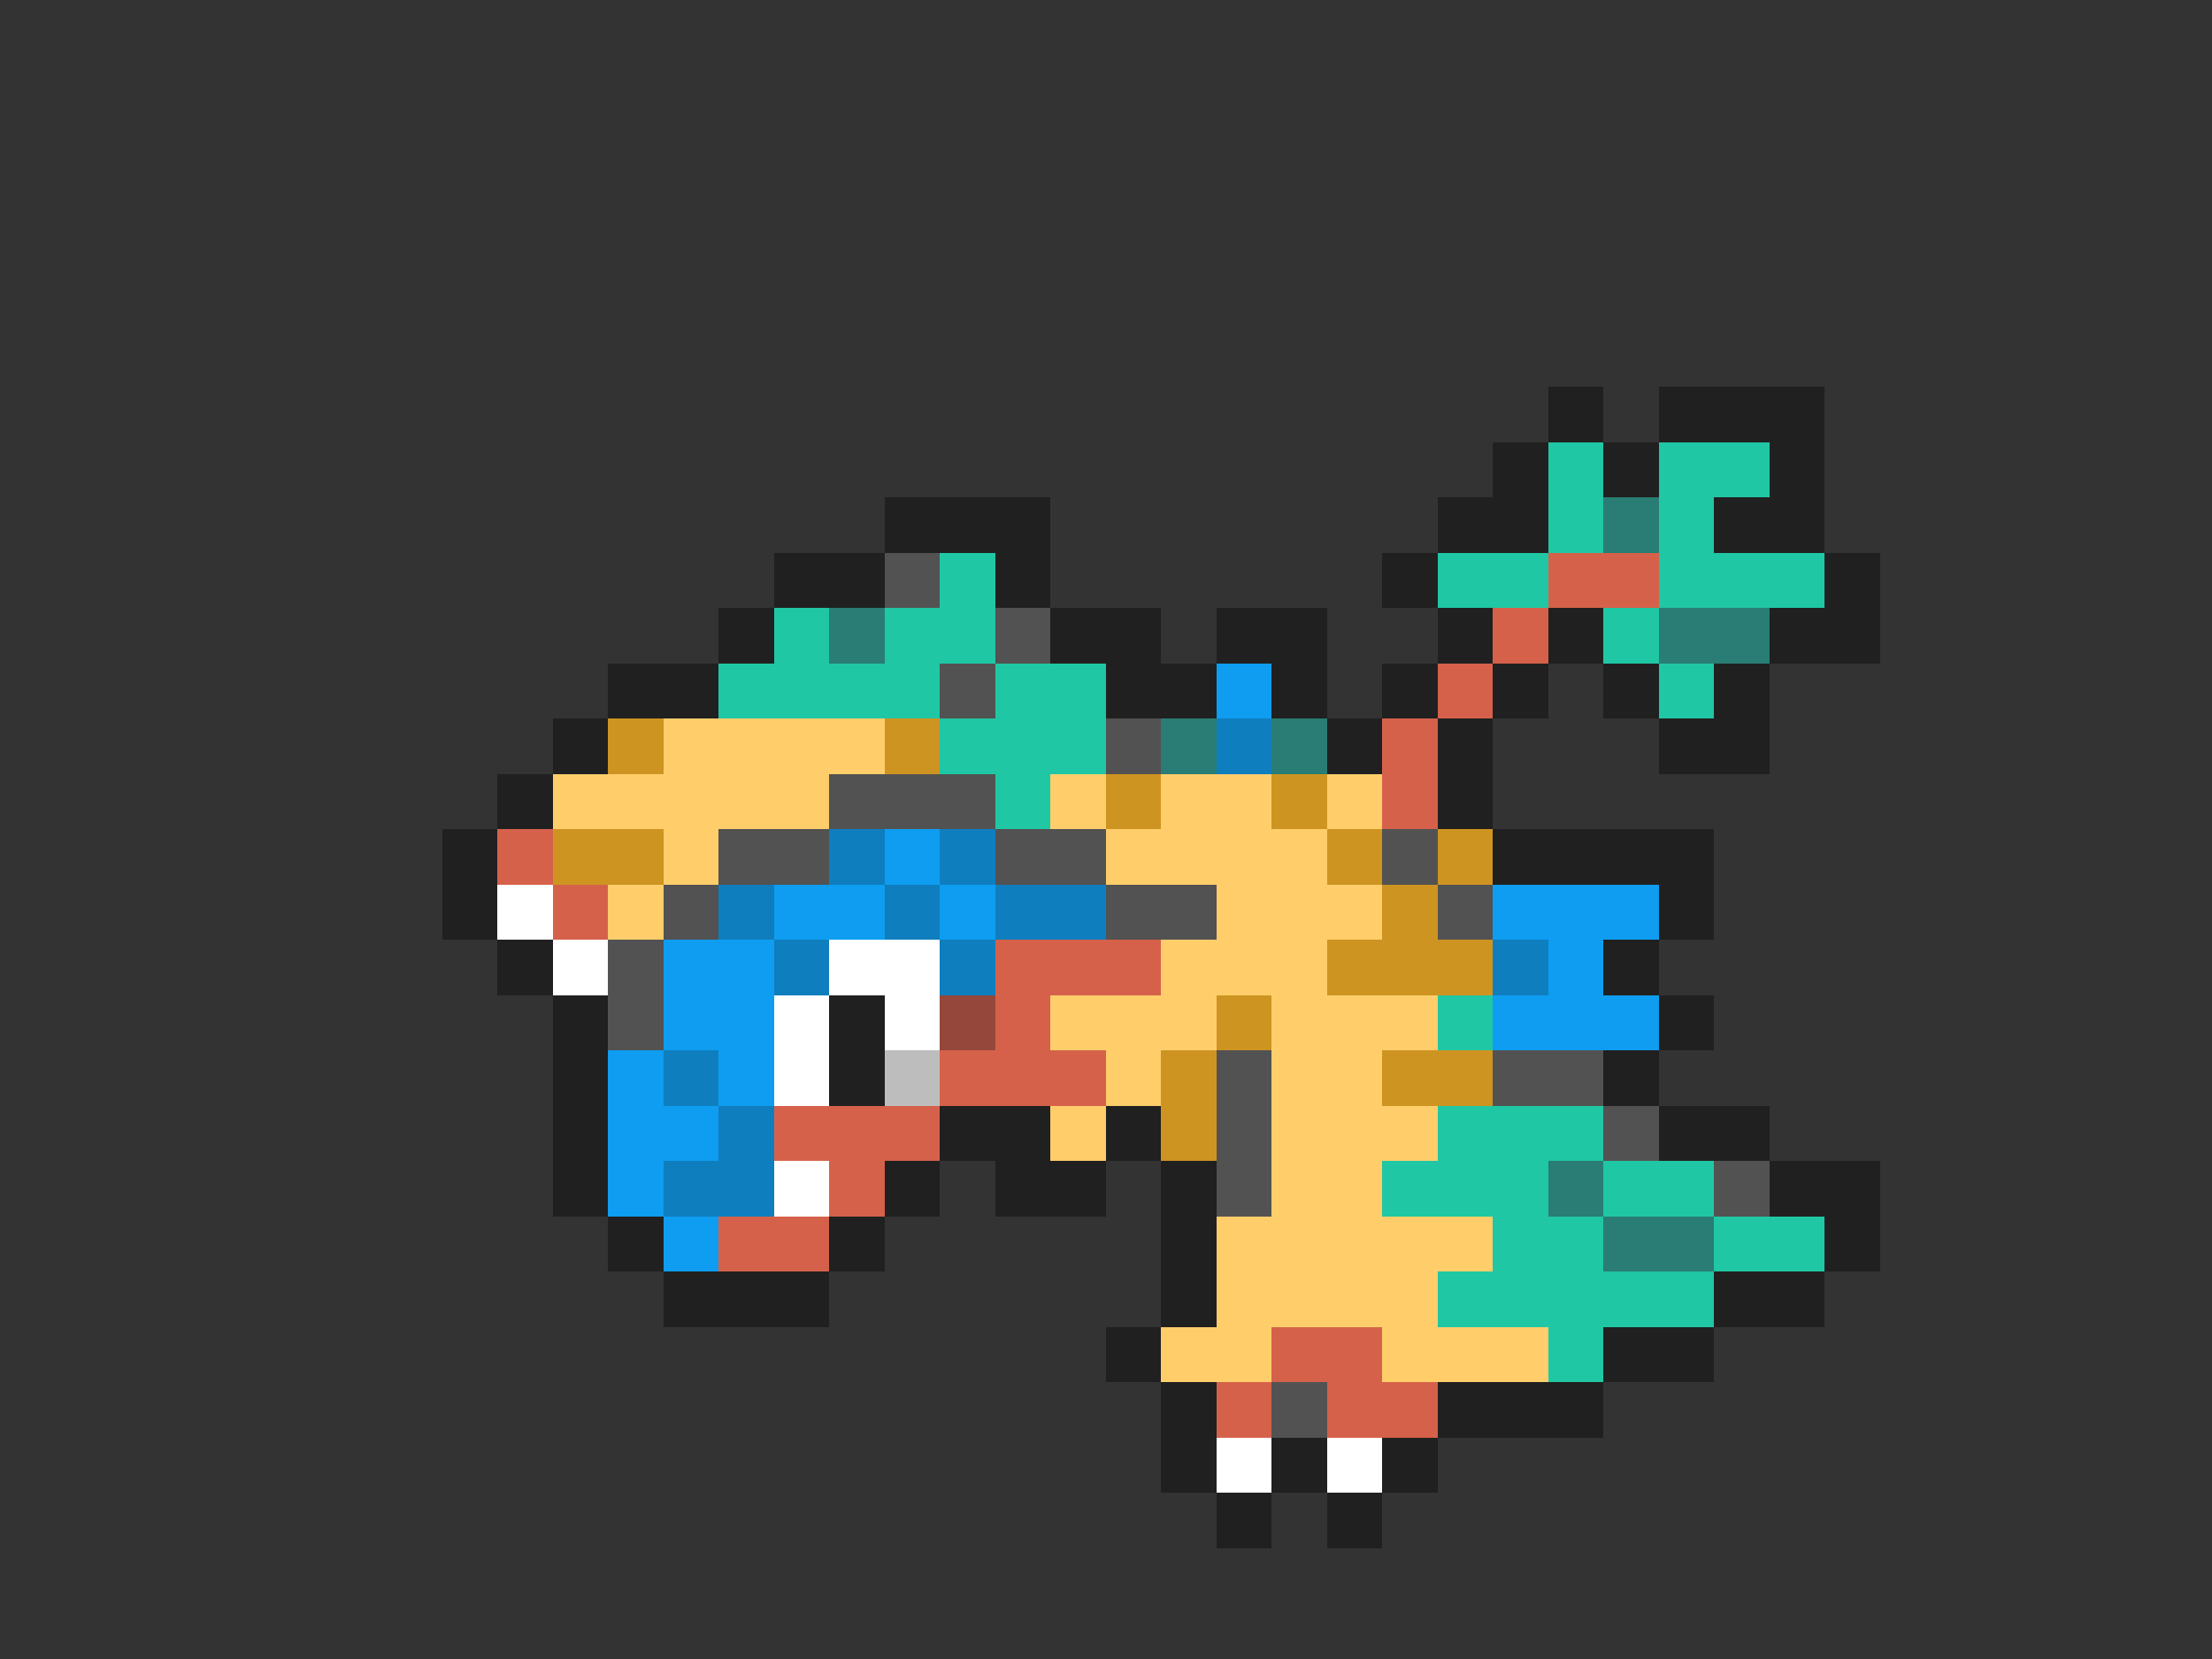 <svg xmlns="http://www.w3.org/2000/svg" viewBox="0 -0.5 40 30" shape-rendering="crispEdges">
<rect x="0" y="-0.5" width="40" height="30" fill="#333333" stroke="none"/>
<path stroke="#202020" d="M28 7h1M30 7h3M27 8h1M29 8h1M32 8h1M16 9h3M26 9h2M31 9h2M14 10h2M18 10h1M25 10h1M33 10h1M13 11h1M19 11h2M22 11h2M26 11h1M28 11h1M32 11h2M11 12h2M20 12h2M23 12h1M25 12h1M27 12h1M29 12h1M31 12h1M10 13h1M24 13h1M26 13h1M30 13h2M9 14h1M26 14h1M8 15h1M27 15h4M8 16h1M30 16h1M9 17h1M29 17h1M10 18h1M15 18h1M30 18h1M10 19h1M15 19h1M29 19h1M10 20h1M17 20h2M20 20h1M30 20h2M10 21h1M16 21h1M18 21h2M21 21h1M32 21h2M11 22h1M15 22h1M21 22h1M33 22h1M12 23h3M21 23h1M31 23h2M20 24h1M29 24h2M21 25h1M26 25h3M21 26h1M23 26h1M25 26h1M22 27h1M24 27h1" />
<path stroke="#20c7a4" d="M28 8h1M30 8h2M28 9h1M30 9h1M17 10h1M26 10h2M30 10h3M14 11h1M16 11h2M29 11h1M13 12h4M18 12h2M30 12h1M17 13h3M18 14h1M26 18h1M26 20h3M25 21h3M29 21h2M27 22h2M31 22h2M26 23h5M28 24h1" />
<path stroke="#297d74" d="M29 9h1M15 11h1M30 11h2M21 13h1M23 13h1M28 21h1M29 22h2" />
<path stroke="#525252" d="M16 10h1M18 11h1M17 12h1M20 13h1M15 14h3M13 15h2M18 15h2M25 15h1M12 16h1M20 16h2M26 16h1M11 17h1M11 18h1M22 19h1M27 19h2M22 20h1M29 20h1M22 21h1M31 21h1M23 25h1" />
<path stroke="#d6614a" d="M28 10h2M27 11h1M26 12h1M25 13h1M25 14h1M9 15h1M10 16h1M18 17h3M18 18h1M17 19h3M14 20h3M15 21h1M13 22h2M23 24h2M22 25h1M24 25h2" />
<path stroke="#0e9df1" d="M22 12h1M16 15h1M14 16h2M17 16h1M27 16h3M12 17h2M28 17h1M12 18h2M27 18h3M11 19h1M13 19h1M11 20h2M11 21h1M12 22h1" />
<path stroke="#ce9421" d="M11 13h1M16 13h1M20 14h1M23 14h1M10 15h2M24 15h1M26 15h1M25 16h1M24 17h3M22 18h1M21 19h1M25 19h2M21 20h1" />
<path stroke="#ffce6b" d="M12 13h4M10 14h5M19 14h1M21 14h2M24 14h1M12 15h1M20 15h4M11 16h1M22 16h3M21 17h3M19 18h3M23 18h3M20 19h1M23 19h2M19 20h1M23 20h3M23 21h2M22 22h5M22 23h4M21 24h2M25 24h3" />
<path stroke="#0f7ebe" d="M22 13h1M15 15h1M17 15h1M13 16h1M16 16h1M18 16h2M14 17h1M17 17h1M27 17h1M12 19h1M13 20h1M12 21h2" />
<path stroke="#ffffff" d="M9 16h1M10 17h1M15 17h2M14 18h1M16 18h1M14 19h1M14 21h1M22 26h1M24 26h1" />
<path stroke="#94473a" d="M17 18h1" />
<path stroke="#bdbdbd" d="M16 19h1" />
</svg>